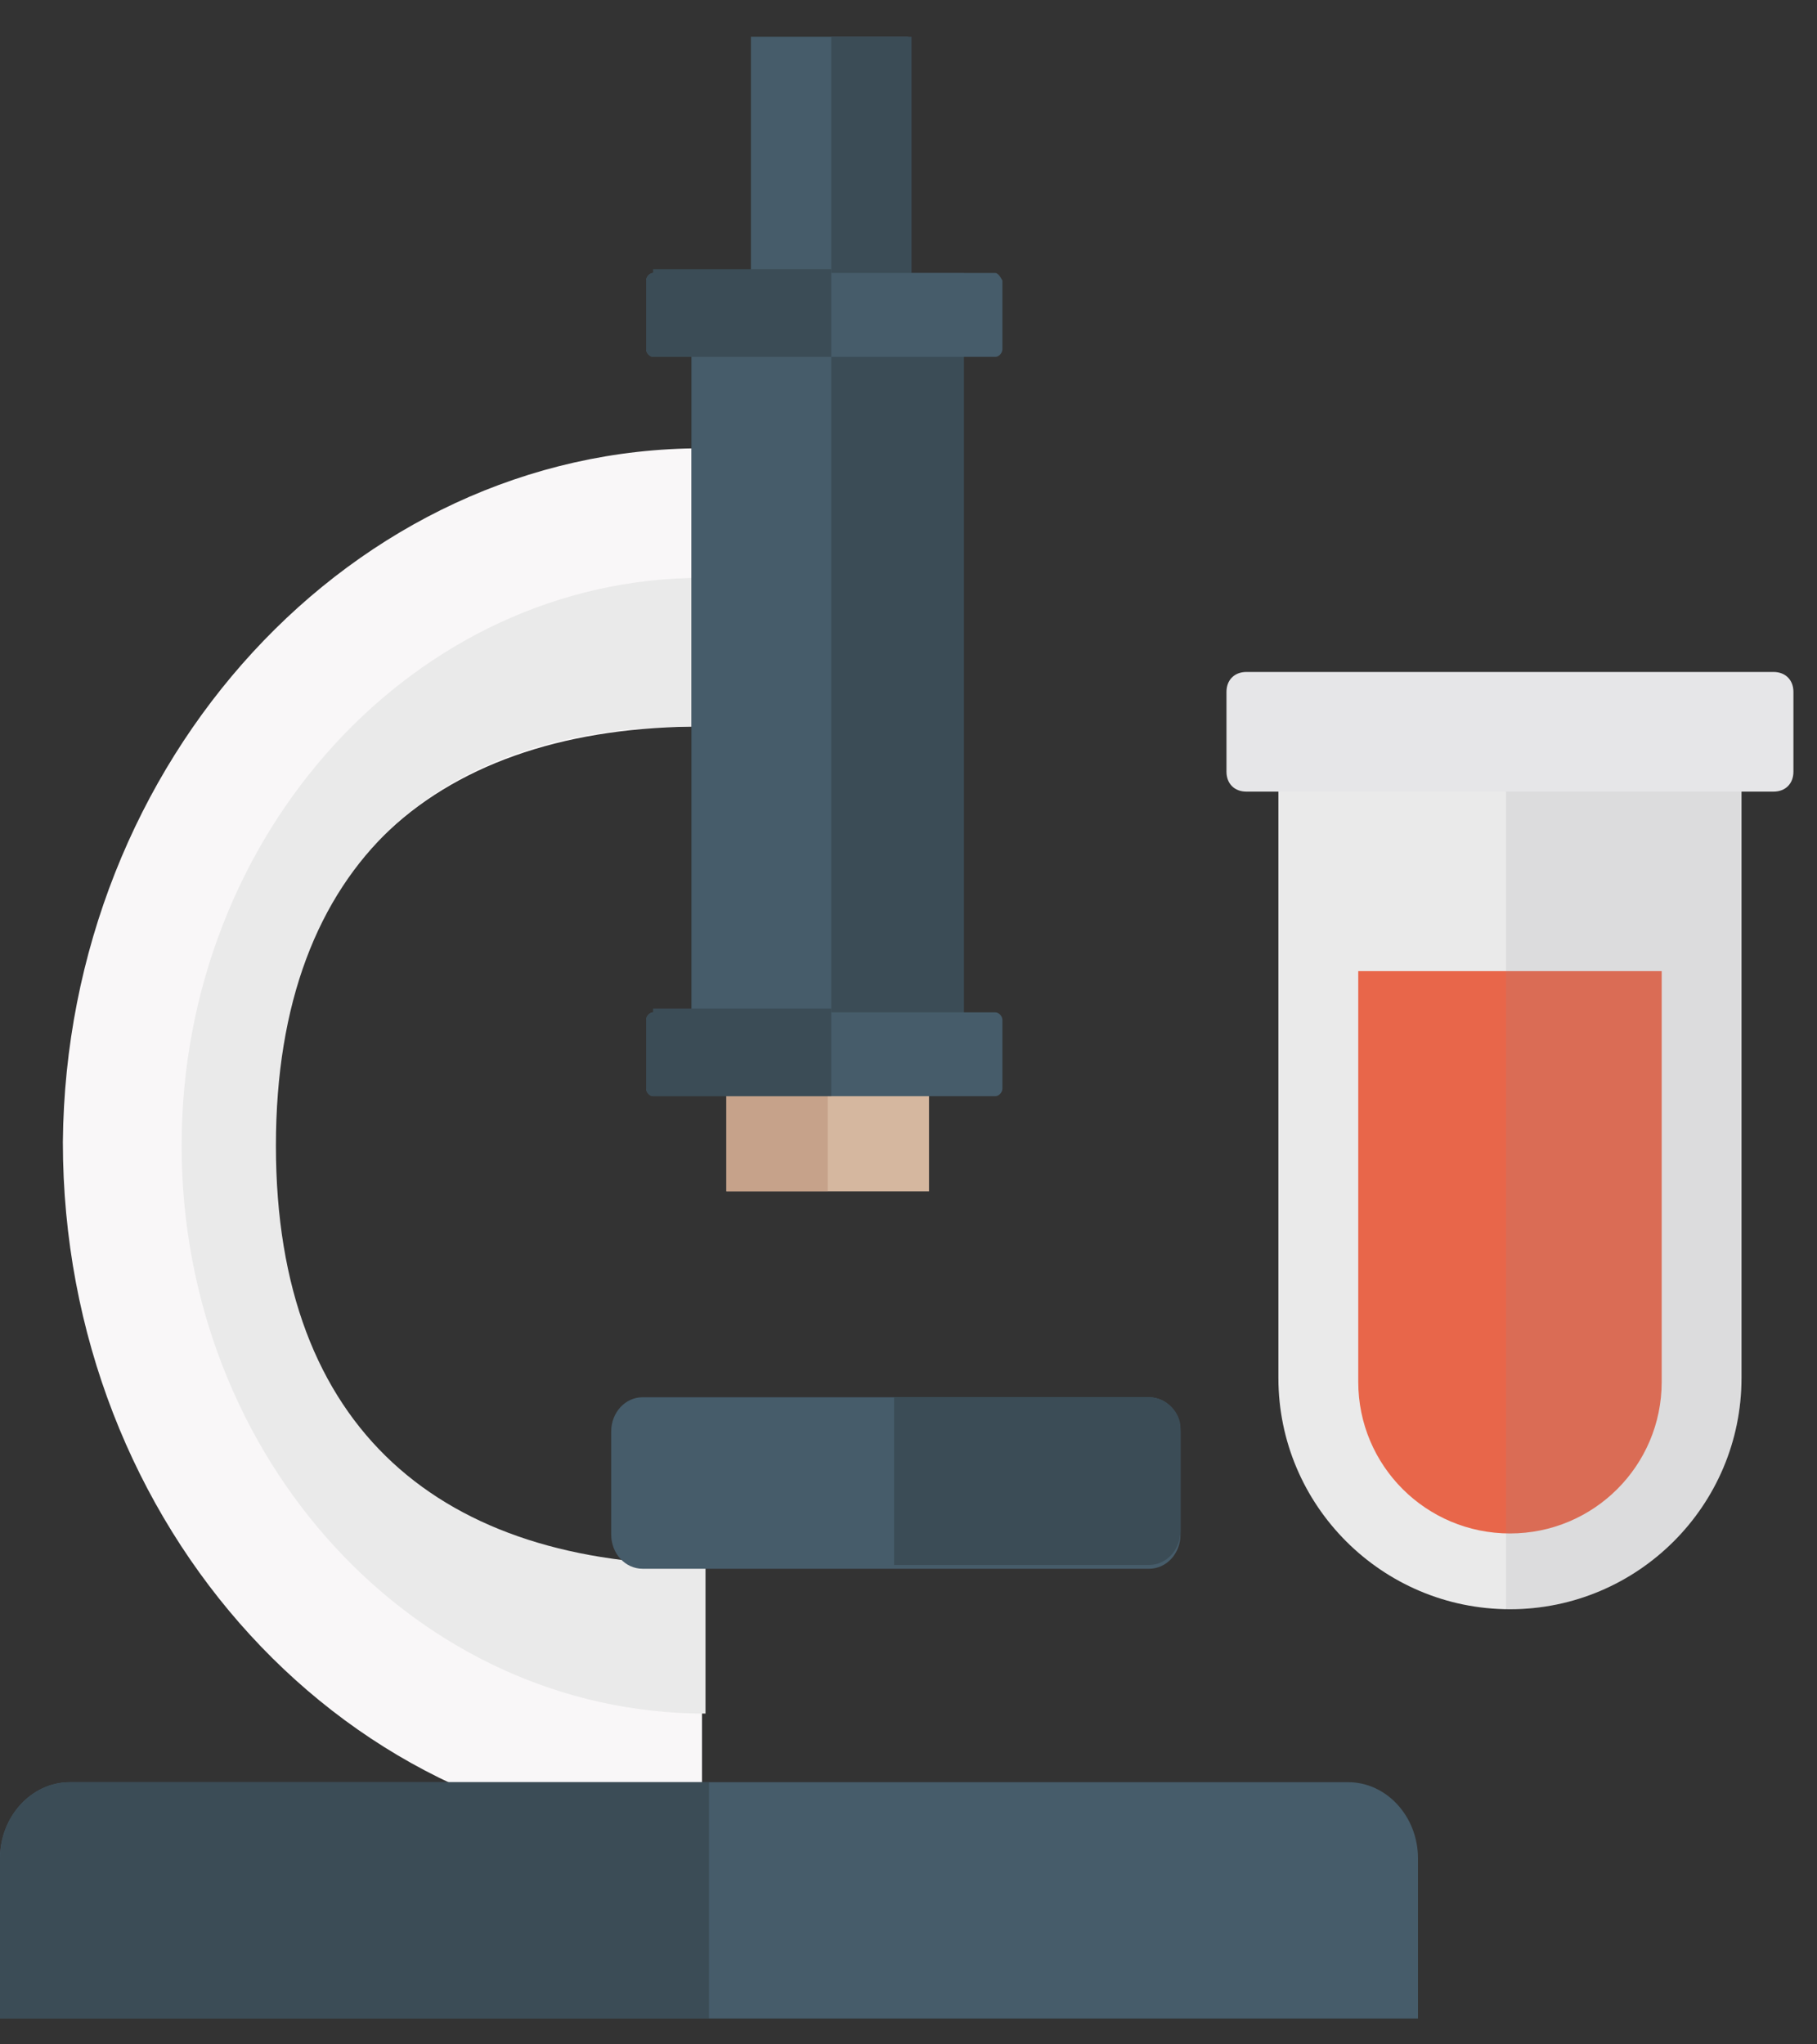 <svg width="40" height="45" viewBox="0 0 40 45" fill="none" xmlns="http://www.w3.org/2000/svg">
<rect x="0" y="0" width="40" height="45" fill="#333333" stroke="none"/>
<path d="M20.452 23.71H15.992V26.226H20.452V23.71Z" fill="#D5B79F"/>
<path d="M18.222 23.71H15.992V26.226H18.222V23.71Z" fill="#C6A28A"/>
<path d="M19.991 0.808H16.531V6.764H19.991V0.808Z" fill="#465C6A"/>
<path d="M20.067 0.808H18.299V6.764H20.067V0.808Z" fill="#3B4C56"/>
<path d="M15.454 9.868V15.992C9.688 15.992 5.997 19.012 5.997 25.22C5.997 31.512 9.688 34.448 15.454 34.448V40.488C7.689 40.488 1.384 33.609 1.384 25.136C1.461 16.747 7.766 9.868 15.454 9.868Z" fill="#F9F7F8"/>
<path d="M6.074 25.22C6.074 31.511 9.765 34.447 15.531 34.447V37.719C9.149 37.719 3.998 32.099 3.998 25.22C3.998 18.341 9.149 12.72 15.454 12.72V15.992C9.765 15.908 6.074 18.928 6.074 25.22Z" fill="#EAEAEA"/>
<path d="M29.678 39.229H1.538C0.692 39.229 0 39.984 0 40.907V44.431H31.216V40.907C31.216 39.984 30.524 39.229 29.678 39.229Z" fill="#465C6A"/>
<path d="M1.538 39.229C0.692 39.229 0 39.984 0 40.907V44.431H15.608V39.229H1.538Z" fill="#3B4C56"/>
<path d="M21.221 6.009H15.224V23.542H21.221V6.009Z" fill="#3B4C56"/>
<path d="M18.299 6.009H15.224V23.542H18.299V6.009Z" fill="#465C6A"/>
<path d="M21.913 6.009H14.378C14.301 6.009 14.224 6.093 14.224 6.177V7.687C14.224 7.771 14.301 7.855 14.378 7.855H21.913C21.99 7.855 22.067 7.771 22.067 7.687V6.177C22.067 6.177 21.99 6.009 21.913 6.009Z" fill="#465C6A"/>
<path d="M14.378 6.009C14.301 6.009 14.224 6.093 14.224 6.177V7.687C14.224 7.771 14.301 7.855 14.378 7.855H18.299V5.925H14.378V6.009Z" fill="#3B4C56"/>
<path d="M21.913 22.284H14.378C14.301 22.284 14.224 22.367 14.224 22.451V23.961C14.224 24.045 14.301 24.129 14.378 24.129H21.913C21.99 24.129 22.067 24.045 22.067 23.961V22.451C22.067 22.367 21.99 22.284 21.913 22.284Z" fill="#465C6A"/>
<path d="M14.378 22.284C14.301 22.284 14.224 22.368 14.224 22.451V23.962C14.224 24.045 14.301 24.129 14.378 24.129H18.299V22.2H14.378V22.284Z" fill="#3B4C56"/>
<path d="M25.296 30.756H14.147C13.763 30.756 13.455 31.092 13.455 31.511V33.776C13.455 34.196 13.763 34.531 14.147 34.531H25.296C25.68 34.531 25.988 34.196 25.988 33.776V31.511C25.988 31.092 25.68 30.756 25.296 30.756Z" fill="#465C6A"/>
<path d="M25.296 30.756H19.683V34.447H25.296C25.68 34.447 25.988 34.112 25.988 33.693V31.427C25.988 31.092 25.68 30.756 25.296 30.756Z" fill="#3B4C56"/>
<path d="M28.143 15.582V30.331C28.143 33.14 30.428 35.422 33.24 35.422C36.053 35.422 38.338 33.14 38.338 30.331V15.582H28.143Z" fill="#EAEAEA"/>
<path d="M29.901 21.376V30.418C29.901 32.262 31.395 33.754 33.241 33.754C35.086 33.754 36.581 32.262 36.581 30.418V21.376H29.901Z" fill="#E8664A"/>
<path opacity="0.15" d="M33.153 15.582V35.422H33.241C36.053 35.422 38.339 33.14 38.339 30.331V15.582H33.153Z" fill="#919293"/>
<path d="M39.042 14.791H27.439C27.176 14.791 27 14.967 27 15.23V16.986C27 17.25 27.176 17.425 27.439 17.425H39.042C39.305 17.425 39.481 17.25 39.481 16.986V15.23C39.481 14.967 39.305 14.791 39.042 14.791Z" fill="#E6E6E8"/>
</svg>
